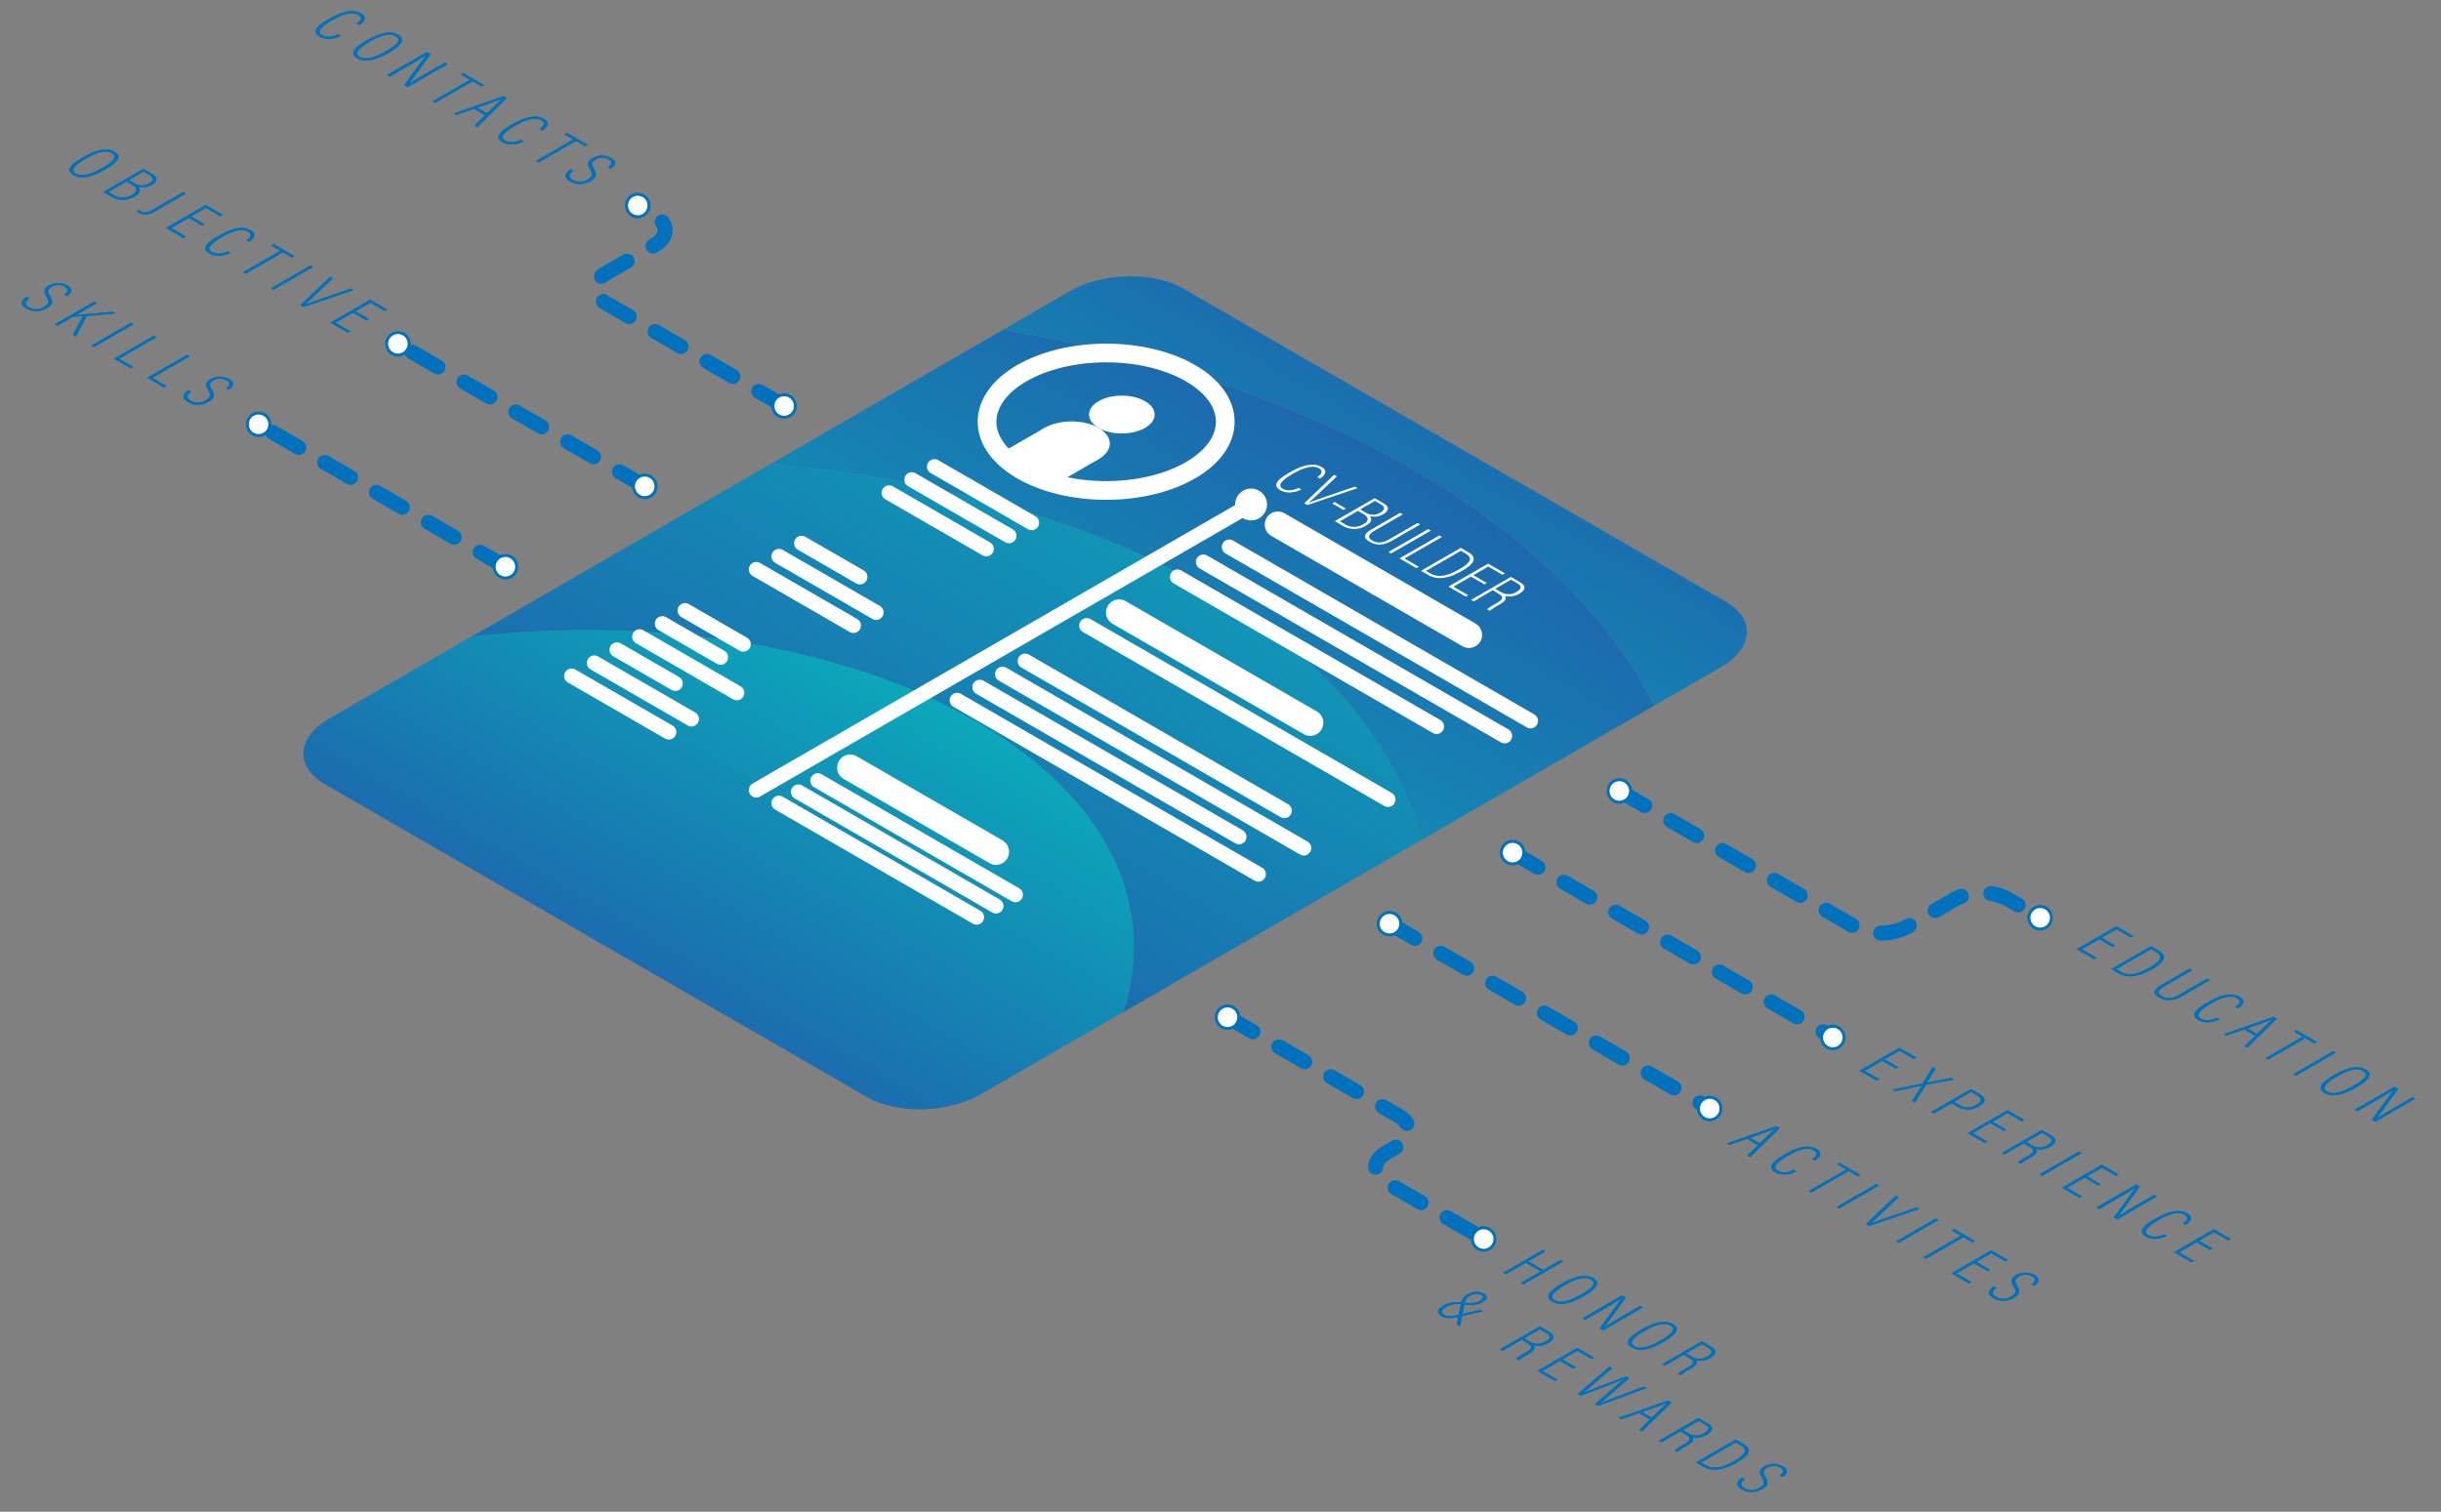 <svg xmlns="http://www.w3.org/2000/svg" xmlns:xlink="http://www.w3.org/1999/xlink" viewBox="0 0 652.53 404.24"><rect x="0" y="0" width="652.53" height="404.24" fill="#808080" stroke="none"/><defs><style>.cls-1{fill:url(#linear-gradient);}.cls-2{fill:url(#linear-gradient-2);}.cls-3{fill:url(#linear-gradient-3);}.cls-4{fill:url(#linear-gradient-4);}.cls-5,.cls-7,.cls-8,.cls-9{fill:none;stroke-miterlimit:10;}.cls-5,.cls-7,.cls-8{stroke:#fff;}.cls-5{stroke-width:5px;}.cls-6{fill:#fff;}.cls-7,.cls-8,.cls-9{stroke-linecap:round;}.cls-7,.cls-9{stroke-width:4px;}.cls-8{stroke-width:7px;}.cls-9{stroke:#0071bc;stroke-dasharray:8 8;}.cls-10{fill:#0071bc;}</style><linearGradient id="linear-gradient" x1="-1620.18" y1="-1533.02" x2="-1621.43" y2="-1184.98" gradientTransform="matrix(0.87, 0.5, -1, 0.58, 412.31, 1726.4)" gradientUnits="userSpaceOnUse"><stop offset="0" stop-color="#2e28a1"/><stop offset="1" stop-color="#0aadbb"/></linearGradient><linearGradient id="linear-gradient-2" x1="-1622.89" y1="-1548.28" x2="-1619.75" y2="-1234.94" xlink:href="#linear-gradient"/><linearGradient id="linear-gradient-3" x1="-1622.16" y1="-1005.43" x2="-1620.28" y2="-1379.77" xlink:href="#linear-gradient"/><linearGradient id="linear-gradient-4" x1="-1622.22" y1="-1032.63" x2="-1620.34" y2="-1261.15" xlink:href="#linear-gradient"/></defs><g id="Layer_2" data-name="Layer 2"><g id="Layer_1-2" data-name="Layer 1"><path class="cls-1" d="M442.29,188.63l-62.5,36.09c-5.93-25-25-48.68-57.36-67.39S249,127.64,205.72,124.22l62.49-36.09C308.66,95,346.28,107.4,377.6,125.48S430.44,165.28,442.29,188.63Z"/><path class="cls-2" d="M460.12,178.34l-17.83,10.29c-11.85-23.35-33.37-45.07-64.69-63.15S308.66,95,268.21,88.13l17.84-10.29c8.67-5,22.23-5.31,30.26-.67l145,83.69C469.31,165.5,468.79,173.33,460.12,178.34Z"/><path class="cls-3" d="M379.79,224.72l-79.62,46c9.33-28-3.57-57.16-39.32-77.8s-86.21-28.08-134.75-22.7l79.62-46C249,127.64,290,138.63,322.43,157.33S373.86,199.71,379.79,224.72Z"/><path class="cls-4" d="M300.17,270.68l-38.12,22c-8.68,5-22.23,5.31-30.27.67l-145-83.69c-8-4.64-7.52-12.47,1.16-17.48l38.12-22c48.54-5.38,99,2.06,134.75,22.7S309.5,242.66,300.17,270.68Z"/><ellipse class="cls-5" cx="295.7" cy="112.77" rx="31.84" ry="18.38"/><ellipse class="cls-6" cx="299.89" cy="110.85" rx="8.77" ry="5.06"/><ellipse class="cls-6" cx="286.45" cy="118.6" rx="10.23" ry="5.91"/><polygon class="cls-6" points="266.81 121.59 281.28 129.94 293.69 122.78 279.21 114.43 266.81 121.59"/><line class="cls-7" x1="249.8" y1="124.77" x2="275.78" y2="139.77"/><line class="cls-7" x1="243.74" y1="128.27" x2="269.72" y2="143.27"/><line class="cls-7" x1="237.67" y1="131.77" x2="263.66" y2="146.77"/><line class="cls-7" x1="214.29" y1="145.27" x2="229.88" y2="154.27"/><line class="cls-7" x1="208.23" y1="148.77" x2="234.21" y2="163.77"/><line class="cls-7" x1="202.17" y1="152.26" x2="228.15" y2="167.26"/><path class="cls-6" d="M347.9,130.89c-.72.36-3.34,1.52-5.68.17-2.71-1.56.36-3.48,2.73-4.85,2.86-1.65,6-2.68,8.31-1.36s.1,2.81-.4,3.12l-.73-.42c.34-.21,2.12-1.35.44-2.32-2-1.14-5,.34-6.86,1.4-2.39,1.38-4.63,3-2.79,4.06,1.6.92,3.58.11,4.25-.22Z"/><path class="cls-6" d="M348.63,134.6l8-7.64.74.43-4.07,3.85c-1.15,1.1-2.7,2.55-3.52,3.18l0,0c1-.39,3.7-1.3,5.66-2l6.74-2.3.71.41-13.4,4.52Z"/><path class="cls-6" d="M359.78,136l-.64.37-3-1.75.64-.37Z"/><path class="cls-6" d="M367.48,133.22l2.46,1.42c1.43.83,1.47,1.9-.13,2.83a4.68,4.68,0,0,1-3.65.54c.58.64.69,1.6-1,2.56a6,6,0,0,1-6,.14l-2.36-1.36Zm-9.3,6.17,1.61.93a4.57,4.57,0,0,0,4.65-.14c1.62-.94,1.48-1.89-.06-2.78l-1.38-.79Zm6.85-2.33a3.71,3.71,0,0,0,4,0c1.15-.67,1.35-1.48.12-2.19l-1.61-.93-3.91,2.27Z"/><path class="cls-6" d="M375,137.55l-7.55,4.36c-1.36.79-2.17,1.73-.62,2.63s3,.55,4.59-.36l7.53-4.34.69.4-7.54,4.35c-1.95,1.13-3.9,1.48-5.94.3s-1.44-2.22.47-3.33l7.65-4.42Z"/><path class="cls-6" d="M382.48,141.88,371.87,148l-.7-.4,10.62-6.13Z"/><path class="cls-6" d="M384.75,143.19l.7.4-10,5.76,3.9,2.25-.81.28-4.43-2.56Z"/><path class="cls-6" d="M390.48,146.5l2.11,1.22c2.27,1.31,1.71,2.93-1.6,4.84-3.62,2.09-6.61,2.68-9.2,1.18l-1.92-1.11Zm-9.27,6.16,1.16.67c2.23,1.29,4.72.64,7.83-1.16s3.51-3.06,1.51-4.21l-1.17-.68Z"/><path class="cls-6" d="M396.84,156.27l-3.63-2.09-4.69,2.7,4,2.32-.75.3-4.59-2.65,10.62-6.13,4.51,2.61-.65.37-3.81-2.2-4,2.3,3.62,2.1Z"/><path class="cls-6" d="M399.07,157.81l-5.11,3-.7-.41,10.62-6.13,2.46,1.43c1.69,1,1.51,2-.12,3a5,5,0,0,1-4,.62c.76.81,0,1.53-1.41,2.35l-.42.25a13.48,13.48,0,0,0-2.13,1.41l-.73-.42a13.75,13.75,0,0,1,2.18-1.42l.35-.2c1.57-.91,2.15-1.59.57-2.5Zm.64-.37,1.66.95a3.89,3.89,0,0,0,4.11-.18c1.16-.67,1.47-1.46.17-2.21l-1.72-1Z"/><line class="cls-7" x1="183.12" y1="163.26" x2="198.7" y2="172.26"/><line class="cls-7" x1="177.05" y1="166.76" x2="192.64" y2="175.76"/><line class="cls-7" x1="170.99" y1="170.26" x2="196.97" y2="185.26"/><line class="cls-7" x1="164.93" y1="173.76" x2="180.52" y2="182.76"/><line class="cls-7" x1="158.87" y1="177.26" x2="184.85" y2="192.26"/><line class="cls-7" x1="152.8" y1="180.76" x2="178.79" y2="195.76"/><line class="cls-8" x1="341.6" y1="140.27" x2="392.69" y2="169.77"/><line class="cls-7" x1="328.61" y1="146.27" x2="409.15" y2="192.77"/><line class="cls-7" x1="321.68" y1="150.27" x2="402.22" y2="196.77"/><line class="cls-7" x1="314.75" y1="154.27" x2="384.03" y2="194.27"/><line class="cls-8" x1="299.16" y1="163.77" x2="350.26" y2="193.27"/><line class="cls-7" x1="290.5" y1="167.27" x2="371.04" y2="213.77"/><line class="cls-7" x1="267.99" y1="180.27" x2="348.53" y2="226.77"/><line class="cls-7" x1="274.05" y1="176.77" x2="343.33" y2="216.77"/><line class="cls-7" x1="255.86" y1="187.26" x2="336.4" y2="233.76"/><line class="cls-7" x1="261.92" y1="183.76" x2="331.21" y2="223.76"/><line class="cls-8" x1="227.28" y1="205.26" x2="266.25" y2="227.76"/><line class="cls-7" x1="218.62" y1="208.76" x2="271.45" y2="239.26"/><line class="cls-7" x1="213.43" y1="211.76" x2="266.25" y2="242.26"/><line class="cls-7" x1="208.23" y1="214.76" x2="261.06" y2="245.26"/><line class="cls-7" x1="334.63" y1="134.79" x2="202.17" y2="211.26"/><path class="cls-6" d="M332.56,131.64a3.76,3.76,0,1,1-1.37,5.14A3.76,3.76,0,0,1,332.56,131.64Z"/><path class="cls-6" d="M332.31,131.21a4.26,4.26,0,1,0,5.82,1.56,4.27,4.27,0,0,0-5.82-1.56Zm3.76,6.51a3.26,3.26,0,1,1,1.2-4.45,3.27,3.27,0,0,1-1.2,4.45Z"/><line class="cls-9" x1="135.28" y1="151.65" x2="69.01" y2="113.38"/><path class="cls-6" d="M136.63,149a3,3,0,1,1-4.1,1.1A3,3,0,0,1,136.63,149Z"/><path class="cls-10" d="M136.83,148.61a3.4,3.4,0,1,0,1.25,4.65,3.41,3.41,0,0,0-1.25-4.65Zm-3,5.21a2.61,2.61,0,1,1,3.56-1,2.61,2.61,0,0,1-3.56,1Z"/><path class="cls-6" d="M70.66,110.86a3,3,0,1,0,1.1,4.11A3,3,0,0,0,70.66,110.86Z"/><path class="cls-10" d="M70.86,110.52a3.41,3.41,0,1,1-4.66,1.24,3.41,3.41,0,0,1,4.66-1.24Zm-3,5.21a2.61,2.61,0,1,0-1-3.57,2.61,2.61,0,0,0,1,3.57Z"/><line class="cls-9" x1="172.52" y1="130.15" x2="106.24" y2="91.88"/><path class="cls-6" d="M173.87,127.46a3,3,0,1,1-4.11,1.1A3,3,0,0,1,173.87,127.46Z"/><path class="cls-10" d="M174.07,127.11a3.4,3.4,0,1,0,1.25,4.65,3.41,3.41,0,0,0-1.25-4.65Zm-3,5.21a2.61,2.61,0,1,1,3.56-1,2.61,2.61,0,0,1-3.56,1Z"/><path class="cls-6" d="M107.9,89.36a3,3,0,1,0,1.1,4.11A3,3,0,0,0,107.9,89.36Z"/><path class="cls-10" d="M108.1,89a3.41,3.41,0,1,1-4.66,1.24A3.41,3.41,0,0,1,108.1,89Zm-3,5.21a2.61,2.61,0,1,0-1-3.57,2.61,2.61,0,0,0,1,3.57Z"/><path class="cls-9" d="M209.76,108.65,162,81.07c-3.84-2.22-3.84-5.81,0-8l12.94-7.47c3.84-2.22,3.84-5.81,0-8l-4.6-2.66"/><path class="cls-6" d="M211.11,106a3,3,0,1,1-4.11,1.1A3,3,0,0,1,211.11,106Z"/><path class="cls-10" d="M211.31,105.61a3.41,3.41,0,1,0,1.25,4.66,3.41,3.41,0,0,0-1.25-4.66Zm-3,5.21a2.61,2.61,0,1,1,3.57-.95,2.61,2.61,0,0,1-3.57.95Z"/><path class="cls-6" d="M172,52.36a3,3,0,1,0,1.1,4.11A3,3,0,0,0,172,52.36Z"/><path class="cls-10" d="M172.18,52a3.41,3.41,0,1,1-4.65,1.25A3.41,3.41,0,0,1,172.18,52Zm-3,5.21a2.61,2.61,0,1,0-.95-3.56,2.62,2.62,0,0,0,.95,3.56Z"/><path class="cls-9" d="M328,271.91l45.83,26.45c3.83,2.22,3.83,5.81,0,8l-3.23,1.86c-3.84,2.22-3.84,5.81,0,8l26.16,15.11"/><path class="cls-6" d="M326.63,274.6a3,3,0,1,1,4.11-1.11A3,3,0,0,1,326.63,274.6Z"/><path class="cls-10" d="M326.43,274.94a3.41,3.41,0,1,0-1.25-4.65,3.4,3.4,0,0,0,1.25,4.65Zm3-5.21a2.61,2.61,0,1,1-3.57,1,2.61,2.61,0,0,1,3.57-1Z"/><path class="cls-6" d="M395.09,333.9a3,3,0,1,0-1.1-4.1A3,3,0,0,0,395.09,333.9Z"/><path class="cls-10" d="M394.89,334.25a3.41,3.41,0,1,1,4.66-1.25,3.41,3.41,0,0,1-4.66,1.25Zm3-5.21a2.61,2.61,0,1,0,1,3.56,2.6,2.6,0,0,0-1-3.56Z"/><line class="cls-9" x1="371.29" y1="246.91" x2="457.18" y2="296.49"/><path class="cls-6" d="M369.93,249.6a3,3,0,1,1,4.11-1.11A3,3,0,0,1,369.93,249.6Z"/><path class="cls-10" d="M369.73,249.94a3.41,3.41,0,1,0-1.25-4.65,3.4,3.4,0,0,0,1.25,4.65Zm3-5.21a2.61,2.61,0,1,1-3.57,1,2.61,2.61,0,0,1,3.57-1Z"/><path class="cls-6" d="M455.52,299a3,3,0,1,0-1.1-4.1A3,3,0,0,0,455.52,299Z"/><path class="cls-10" d="M455.32,299.36a3.41,3.41,0,1,1,4.66-1.25,3.41,3.41,0,0,1-4.66,1.25Zm3-5.21a2.61,2.61,0,1,0,1,3.56,2.61,2.61,0,0,0-1-3.56Z"/><line class="cls-9" x1="404.19" y1="227.91" x2="490.08" y2="277.49"/><path class="cls-6" d="M402.84,230.6a3,3,0,1,1,4.11-1.11A3,3,0,0,1,402.84,230.6Z"/><path class="cls-10" d="M402.64,230.94a3.41,3.41,0,1,0-1.25-4.65,3.4,3.4,0,0,0,1.25,4.65Zm3-5.21a2.61,2.61,0,1,1-3.57,1,2.61,2.61,0,0,1,3.57-1Z"/><path class="cls-6" d="M488.43,280a3,3,0,1,0-1.1-4.1A3,3,0,0,0,488.43,280Z"/><path class="cls-10" d="M488.23,280.36a3.41,3.41,0,1,1,4.66-1.25,3.41,3.41,0,0,1-4.66,1.25Zm3-5.21a2.61,2.61,0,1,0,1,3.56,2.61,2.61,0,0,0-1-3.56Z"/><path class="cls-9" d="M432.75,211.42l63.1,36.43a15.34,15.34,0,0,0,13.9,0l13-7.48a15.36,15.36,0,0,1,13.91,0l8.88,5.12"/><path class="cls-6" d="M431.39,214.11a3,3,0,1,1,4.11-1.1A3,3,0,0,1,431.39,214.11Z"/><path class="cls-10" d="M431.19,214.46a3.41,3.41,0,1,0-1.25-4.66,3.4,3.4,0,0,0,1.25,4.66Zm3-5.21a2.61,2.61,0,1,1-3.57.95,2.61,2.61,0,0,1,3.57-.95Z"/><path class="cls-6" d="M543.86,248a3,3,0,1,0-1.1-4.1A3,3,0,0,0,543.86,248Z"/><path class="cls-10" d="M543.66,248.36a3.41,3.41,0,1,1,4.65-1.25,3.41,3.41,0,0,1-4.65,1.25Zm3-5.21a2.61,2.61,0,1,0,1,3.56,2.62,2.62,0,0,0-1-3.56Z"/><path class="cls-10" d="M91.09,9.61c-.71.36-3.34,1.52-5.67.17-2.71-1.56.36-3.48,2.73-4.85,2.86-1.65,6-2.68,8.31-1.36s.1,2.81-.4,3.12l-.73-.42c.34-.21,2.12-1.35.43-2.32-2-1.14-5,.34-6.85,1.4-2.4,1.38-4.63,3-2.79,4.06,1.6.92,3.58.11,4.25-.22Z"/><path class="cls-10" d="M104,14.07c-3.45,2-6.29,2.78-8.49,1.51s-.9-2.83,2.61-4.86,6.3-2.58,8.32-1.42S107.49,12,104,14.07Zm-5.12-2.94c-3.35,1.93-4.14,3.26-2.7,4.09s3.73.37,7.05-1.54c3.48-2,4-3.19,2.55-4S102.05,9.27,98.83,11.13Z"/><path class="cls-10" d="M103.49,20.05l10.61-6.13,1,.56c-4.88,6.75-5.4,7.52-5.68,7.85h0q2.19-1.38,4.77-2.86L119,16.72l.71.41L109,23.26l-.93-.54c5.11-7,5.63-7.75,5.89-8h0c-1.26.82-3.1,1.89-5,3l-4.8,2.77Z"/><path class="cls-10" d="M125.64,21.32l-2.43-1.4.64-.37,5.56,3.21-.65.37-2.43-1.4-10,5.75-.69-.4Z"/><path class="cls-10" d="M126.74,29.07,122,30.74l-.69-.4,13.24-4.61.91.52L127.58,34l-.76-.44,2.87-2.74Zm3.42,1.23c2.22-2.15,3.54-3.43,4.15-3.93l0,0c-1,.43-3.65,1.36-6.74,2.44Z"/><path class="cls-10" d="M140,37.83c-.71.36-3.34,1.51-5.67.17-2.71-1.57.36-3.49,2.73-4.85,2.86-1.66,6-2.68,8.31-1.37s.1,2.82-.4,3.13l-.73-.42c.34-.22,2.12-1.35.43-2.33-2-1.14-5,.35-6.85,1.41-2.4,1.38-4.63,3-2.79,4,1.6.92,3.58.12,4.25-.21Z"/><path class="cls-10" d="M153.28,37.28l-2.43-1.4.64-.37,5.56,3.2-.65.38L154,37.68l-10,5.76-.7-.4Z"/><path class="cls-10" d="M153.26,45.7c-1.14.75-1.44,1.66-.15,2.4a3.77,3.77,0,0,0,4-.11c1.27-.74,1.45-1.38.67-2.68s-.84-2.18.67-3.05a5.08,5.08,0,0,1,4.92,0c1.84,1.06,1,2.16-.14,2.85l-.69-.4c.4-.29,1.69-1.21.14-2.11a3.46,3.46,0,0,0-3.45.05c-1.18.68-1.21,1.3-.49,2.49.94,1.57.6,2.42-.86,3.26a5.36,5.36,0,0,1-5.47.08c-1.93-1.11-1.32-2.24.1-3.17Z"/><path class="cls-10" d="M28.16,45.31c-3.46,2-6.29,2.78-8.5,1.51S18.77,44,22.27,42s6.31-2.58,8.32-1.42S31.7,43.26,28.16,45.31ZM23,42.37c-3.35,1.93-4.14,3.26-2.69,4.09s3.72.37,7-1.54c3.49-2,4-3.19,2.55-4S26.26,40.51,23,42.37Z"/><path class="cls-10" d="M38.31,45.16l2.46,1.42c1.43.83,1.48,1.9-.13,2.83A4.66,4.66,0,0,1,37,50c.57.64.68,1.6-1,2.56a6,6,0,0,1-6,.14l-2.36-1.36ZM29,51.33l1.61.93a4.55,4.55,0,0,0,4.64-.14c1.63-.94,1.48-1.89-.06-2.78l-1.38-.79ZM35.87,49a3.71,3.71,0,0,0,4,0c1.15-.67,1.34-1.48.12-2.19l-1.61-.93-3.92,2.27Z"/><path class="cls-10" d="M41.48,56.49c-1.26.72-2.63,1.4-4.3.44a4.92,4.92,0,0,1-.66-.45l.63-.37a6.37,6.37,0,0,0,.64.43c1,.54,1.74.27,2.89-.39L49,51.34l.7.4Z"/><path class="cls-10" d="M54.06,60.35l-3.63-2.09L45.75,61l4,2.31-.76.31L44.4,60.94,55,54.81l4.51,2.6-.64.38-3.82-2.21-4,2.31L54.71,60Z"/><path class="cls-10" d="M61.63,67.6c-.72.36-3.34,1.52-5.68.17-2.7-1.56.37-3.49,2.73-4.85,2.87-1.66,6-2.68,8.31-1.37s.11,2.82-.4,3.13l-.73-.42c.35-.22,2.13-1.35.44-2.32-2-1.15-5,.34-6.86,1.4-2.39,1.38-4.62,3-2.78,4.06,1.59.92,3.58.11,4.24-.22Z"/><path class="cls-10" d="M74.94,67.05l-2.43-1.4.65-.37,5.55,3.21-.64.37-2.43-1.4-10,5.75-.7-.4Z"/><path class="cls-10" d="M83.71,71.37,73.1,77.5l-.7-.4L83,71Z"/><path class="cls-10" d="M80.26,81.64l8-7.64.74.43-4.07,3.85c-1.15,1.1-2.71,2.55-3.52,3.18l0,0c1-.39,3.7-1.3,5.66-2l6.74-2.3.71.41-13.4,4.52Z"/><path class="cls-10" d="M98,85.7l-3.63-2.1-4.69,2.71,4,2.31-.75.31L88.3,86.28l10.62-6.13,4.51,2.6-.65.38L99,80.93l-4,2.3,3.62,2.09Z"/><path class="cls-10" d="M7.9,79.78c-1.14.75-1.44,1.65-.15,2.4a3.77,3.77,0,0,0,4-.12c1.27-.73,1.46-1.38.68-2.67s-.84-2.18.67-3.06a5.08,5.08,0,0,1,4.92,0c1.83,1.06,1,2.16-.14,2.85l-.7-.41c.41-.29,1.7-1.21.15-2.1a3.44,3.44,0,0,0-3.45,0c-1.18.67-1.21,1.3-.49,2.49.94,1.56.6,2.41-.86,3.25a5.38,5.38,0,0,1-5.47.09c-1.93-1.12-1.32-2.25.1-3.17Z"/><path class="cls-10" d="M25.25,80.62l.7.4-5.55,3.2c2-.16,6.7-.6,9.62-.85l.79.46-7.62.67L20.31,90l-.83-.47,2.66-5-2.69.2-4.12,2.38-.7-.4Z"/><path class="cls-10" d="M35.74,86.67,25.12,92.8l-.7-.4L35,86.27Z"/><path class="cls-10" d="M41.12,89.78l.7.4-10,5.76,3.9,2.25-.8.28L30.5,95.91Z"/><path class="cls-10" d="M50,94.89l.7.4-10,5.76,3.89,2.25-.8.28L39.36,101Z"/><path class="cls-10" d="M51.15,104.74c-1.15.76-1.45,1.66-.16,2.4a3.77,3.77,0,0,0,4-.11c1.27-.74,1.45-1.38.67-2.68s-.84-2.18.67-3a5.08,5.08,0,0,1,4.92,0c1.84,1.06,1,2.16-.14,2.85l-.69-.4c.41-.29,1.69-1.21.14-2.1a3.44,3.44,0,0,0-3.45,0c-1.17.68-1.21,1.31-.49,2.49.94,1.57.6,2.42-.86,3.26a5.36,5.36,0,0,1-5.47.08c-1.93-1.11-1.32-2.24.1-3.17Z"/><path class="cls-10" d="M412.48,334.18l.69.41-4.66,2.69,4,2.31,4.67-2.69.7.4-10.62,6.13-.7-.4,5.31-3.06-4-2.32-5.3,3.06-.7-.4Z"/><path class="cls-10" d="M423.46,346.54c-3.46,2-6.29,2.78-8.49,1.5s-.9-2.83,2.61-4.85,6.3-2.58,8.32-1.42S427,344.49,423.46,346.54Zm-5.12-2.94c-3.35,1.93-4.14,3.26-2.7,4.09s3.73.37,7.05-1.55c3.48-2,4-3.18,2.55-4S421.56,341.73,418.34,343.6Z"/><path class="cls-10" d="M423,352.52l10.61-6.13,1,.56c-4.88,6.75-5.4,7.52-5.68,7.84h0c1.46-.91,3.05-1.87,4.77-2.86l4.77-2.75.71.4-10.62,6.13-.93-.53c5.11-7,5.63-7.75,5.9-8h0c-1.26.81-3.1,1.89-5,3l-4.8,2.77Z"/><path class="cls-10" d="M444.74,358.82c-3.46,2-6.29,2.78-8.5,1.51s-.89-2.83,2.61-4.85,6.31-2.59,8.33-1.43S448.28,356.78,444.74,358.82Zm-5.13-2.94c-3.35,1.93-4.13,3.26-2.69,4.09s3.72.38,7-1.54c3.49-2,4-3.19,2.56-4S442.84,354,439.61,355.88Z"/><path class="cls-10" d="M450.09,362.25,445,365.2l-.69-.4,10.61-6.13,2.47,1.43c1.69,1,1.51,2-.12,3a5.08,5.08,0,0,1-4,.62c.75.81,0,1.52-1.41,2.35l-.42.24a13,13,0,0,0-2.13,1.42l-.73-.42a12.67,12.67,0,0,1,2.18-1.42l.34-.2c1.58-.91,2.16-1.59.58-2.5Zm.64-.37,1.65.95a3.89,3.89,0,0,0,4.11-.18c1.17-.67,1.48-1.46.17-2.21l-1.71-1Z"/><path class="cls-10" d="M396.4,350.64l-6.14,1.41c-2.15.49-3.69.58-4.94-.14-1.52-.88-1-1.94.57-2.85,1.37-.79,2.82-1,5.19-.75s3.39.16,4.55-.51c.85-.49,1.24-1.05.33-1.58a3,3,0,0,0-2.93.28,2.6,2.6,0,0,0-1.48,1.92l-1.23,6.23-.89-.51,1.16-5.79a3.1,3.1,0,0,1,1.76-2.24,4.42,4.42,0,0,1,4.26-.23c1.29.74.92,1.61-.24,2.28-1.5.87-2.84.88-5.41.62a6.46,6.46,0,0,0-4.32.69c-1.28.74-1.57,1.55-.65,2.08s2.2.45,4.42-.07l5.28-1.25Z"/><path class="cls-10" d="M406.81,358.26l-5.12,2.95-.7-.4,10.62-6.13,2.46,1.43c1.69,1,1.51,2-.11,3a5.1,5.1,0,0,1-4,.62c.76.81,0,1.52-1.4,2.35l-.42.24a13.6,13.6,0,0,0-2.14,1.42l-.72-.42a12.67,12.67,0,0,1,2.18-1.42l.34-.2c1.57-.91,2.16-1.59.57-2.5Zm.64-.37,1.65.95a3.89,3.89,0,0,0,4.11-.18c1.17-.67,1.47-1.46.17-2.21l-1.72-1Z"/><path class="cls-10" d="M420.61,366,417,363.89l-4.69,2.7,4,2.31-.76.31L411,366.56l10.62-6.13,4.51,2.61-.65.37-3.81-2.2-4,2.3,3.63,2.1Z"/><path class="cls-10" d="M421.74,372.79l8.48-7.36.73.42c-3.67,3.17-6.83,5.91-7.83,6.63h0c1.23-.58,8.45-3.21,11.65-4.43l.75.43c-2.1,1.84-6.8,6.07-7.69,6.7l0,0c1.85-.82,8.43-3.19,11.64-4.42l.71.41-13,4.78-.84-.48c2-1.77,6.6-5.81,7.72-6.65h0c-1.68.73-8.42,3.23-11.59,4.41Z"/><path class="cls-10" d="M438.12,377.85l-4.74,1.66-.7-.4,13.25-4.61.91.52L439,382.73l-.76-.44,2.87-2.74Zm3.42,1.23c2.22-2.16,3.54-3.44,4.15-3.94l0,0c-1,.43-3.65,1.36-6.74,2.45Z"/><path class="cls-10" d="M449.22,382.75l-5.12,2.95-.69-.4L454,379.17l2.46,1.42c1.69,1,1.51,2-.12,3a5,5,0,0,1-4,.63c.76.81,0,1.52-1.4,2.35l-.43.24a13.44,13.44,0,0,0-2.13,1.42l-.73-.42a13.08,13.08,0,0,1,2.18-1.42l.35-.2c1.57-.91,2.15-1.59.57-2.5Zm.64-.37,1.66.95a3.89,3.89,0,0,0,4.11-.18c1.16-.68,1.47-1.46.17-2.21l-1.72-1Z"/><path class="cls-10" d="M464,384.92l2.1,1.22c2.27,1.31,1.71,2.93-1.6,4.84-3.62,2.08-6.61,2.68-9.2,1.18l-1.92-1.11Zm-9.28,6.16,1.16.67c2.23,1.29,4.72.64,7.83-1.16s3.51-3.06,1.51-4.21L464,385.7Z"/><path class="cls-10" d="M466.48,395.54c-1.14.75-1.44,1.65-.15,2.4a3.77,3.77,0,0,0,4-.12c1.27-.73,1.46-1.38.68-2.67s-.84-2.19.67-3.06a5.08,5.08,0,0,1,4.92,0c1.83,1.06,1,2.16-.14,2.84l-.7-.4c.41-.29,1.7-1.21.15-2.1a3.47,3.47,0,0,0-3.45,0c-1.18.68-1.21,1.31-.49,2.5.93,1.56.6,2.41-.86,3.25a5.38,5.38,0,0,1-5.47.09c-1.93-1.12-1.32-2.25.1-3.17Z"/><path class="cls-10" d="M467,304.51l-4.73,1.67-.7-.4,13.25-4.62.9.53-7.87,7.71-.77-.44,2.87-2.74Zm3.42,1.23c2.22-2.15,3.54-3.43,4.16-3.93l0,0c-1,.42-3.65,1.36-6.73,2.44Z"/><path class="cls-10" d="M480.21,313.26c-.72.36-3.35,1.52-5.68.17-2.71-1.56.36-3.48,2.73-4.85,2.86-1.65,6-2.68,8.31-1.36s.1,2.82-.4,3.13l-.73-.42c.34-.22,2.12-1.35.44-2.33-2-1.14-5,.34-6.86,1.4-2.4,1.39-4.63,3-2.79,4.06,1.6.92,3.58.11,4.25-.22Z"/><path class="cls-10" d="M493.52,312.72l-2.43-1.4.64-.38,5.56,3.21-.65.37-2.43-1.4-10,5.76-.69-.4Z"/><path class="cls-10" d="M502.29,317l-10.62,6.13-.69-.4,10.61-6.14Z"/><path class="cls-10" d="M498.83,327.3l8-7.64.75.43L503.51,324c-1.16,1.09-2.71,2.54-3.52,3.17l0,0c1-.39,3.7-1.29,5.65-2l6.74-2.3.72.41-13.41,4.52Z"/><path class="cls-10" d="M518.19,326.22l-10.62,6.13-.69-.4,10.61-6.13Z"/><path class="cls-10" d="M524.18,330.42l-2.43-1.4.65-.37,5.55,3.2-.65.38-2.42-1.41-10,5.76-.7-.4Z"/><path class="cls-10" d="M531.3,339.88l-3.63-2.09L523,340.5l4,2.31-.75.31-4.59-2.65,10.61-6.13,4.52,2.6-.65.38-3.81-2.21-4,2.31,3.62,2.09Z"/><path class="cls-10" d="M533.77,344.39c-1.15.75-1.44,1.65-.16,2.4a3.79,3.79,0,0,0,4-.12c1.27-.73,1.46-1.38.68-2.67s-.85-2.19.67-3.06a5.1,5.1,0,0,1,4.92,0c1.83,1.06,1,2.17-.14,2.85l-.7-.4c.41-.29,1.69-1.21.15-2.1a3.49,3.49,0,0,0-3.46,0c-1.17.68-1.2,1.31-.49,2.49.94,1.57.61,2.42-.85,3.26a5.4,5.4,0,0,1-5.48.09c-1.93-1.12-1.31-2.25.11-3.18Z"/><path class="cls-10" d="M506.78,285.73l-3.63-2.09-4.69,2.7,4,2.31-.76.31-4.59-2.65,10.62-6.13,4.51,2.61-.64.37-3.82-2.2-4,2.3,3.63,2.1Z"/><path class="cls-10" d="M511.12,294.39l2.64-4.11h0l-7.14,1.52-.74-.43,8.13-1.69,2.62-4.36.8.46-2.32,3.74h0l6.53-1.31.76.44-7.53,1.43-3,4.77Z"/><path class="cls-10" d="M526.85,291.22l2.45,1.41c1.61.93,1.62,2.14-.17,3.17a5.79,5.79,0,0,1-5.87.1l-1.57-.9-4.76,2.75-.7-.4Zm-4.52,3.41,1.5.87a4.34,4.34,0,0,0,4.57-.12c1.25-.72,1.53-1.64.16-2.43l-1.66-1Z"/><path class="cls-10" d="M535.65,302.4,532,300.3,527.33,303l4,2.31-.76.31L526,303l10.62-6.13,4.51,2.61-.65.37-3.81-2.2-4,2.3,3.63,2.1Z"/><path class="cls-10" d="M541,305.74l-5.11,2.95-.7-.4,10.62-6.13,2.46,1.42c1.69,1,1.51,2-.12,3a5,5,0,0,1-4,.63c.76.81,0,1.52-1.4,2.35l-.42.24a12.93,12.93,0,0,0-2.14,1.42l-.73-.42a14.17,14.17,0,0,1,2.18-1.43l.35-.19c1.57-.91,2.15-1.59.57-2.5Zm.65-.37,1.65.95a3.89,3.89,0,0,0,4.11-.18c1.16-.68,1.47-1.46.17-2.21l-1.72-1Z"/><path class="cls-10" d="M556.46,308.31l-10.61,6.13-.7-.4,10.62-6.13Z"/><path class="cls-10" d="M560.89,317l-3.63-2.09-4.69,2.7,4,2.31-.76.31-4.59-2.65,10.62-6.13,4.51,2.61-.65.37-3.81-2.2-4,2.3,3.62,2.1Z"/><path class="cls-10" d="M560.43,322.86,571,316.73l1,.57c-4.88,6.75-5.4,7.51-5.68,7.84h0q2.19-1.38,4.77-2.86l4.77-2.76.71.41L566,326.07l-.93-.54c5.11-7,5.63-7.75,5.9-8h0c-1.26.82-3.1,1.9-5,3l-4.8,2.77Z"/><path class="cls-10" d="M579.29,330.47c-.71.36-3.34,1.52-5.68.17-2.7-1.56.37-3.49,2.73-4.85,2.87-1.66,6-2.68,8.31-1.37s.11,2.82-.4,3.13l-.73-.42c.35-.21,2.13-1.35.44-2.32-2-1.15-5,.34-6.86,1.4-2.39,1.38-4.62,3-2.78,4.06,1.59.92,3.58.11,4.24-.22Z"/><path class="cls-10" d="M590.83,334.26l-3.62-2.1-4.69,2.71,4,2.31-.76.31-4.59-2.65,10.62-6.13,4.51,2.6-.64.38-3.82-2.2-4,2.3,3.63,2.09Z"/><path class="cls-10" d="M564.8,253.23l-3.62-2.09-4.69,2.7,4,2.31-.76.31-4.58-2.65,10.61-6.13,4.51,2.61-.64.37-3.82-2.2-4,2.3,3.63,2.1Z"/><path class="cls-10" d="M575,253l2.1,1.22c2.27,1.31,1.71,2.93-1.6,4.84-3.61,2.09-6.6,2.68-9.2,1.18l-1.92-1.11Zm-9.28,6.16,1.16.67c2.23,1.29,4.72.64,7.84-1.16s3.51-3.06,1.51-4.21l-1.18-.68Z"/><path class="cls-10" d="M586.07,259.41l-7.54,4.35c-1.36.79-2.17,1.74-.62,2.63s3,.55,4.58-.36l7.53-4.34.7.4-7.54,4.36c-1.95,1.12-3.91,1.47-5.95.3s-1.44-2.23.48-3.34l7.65-4.41Z"/><path class="cls-10" d="M593.32,272.57c-.71.36-3.34,1.52-5.67.17-2.71-1.56.36-3.48,2.73-4.85,2.86-1.65,6-2.68,8.3-1.36s.11,2.81-.39,3.12l-.73-.42c.34-.21,2.12-1.35.43-2.32-2-1.14-5,.34-6.86,1.4-2.39,1.38-4.62,3-2.78,4.06,1.6.92,3.58.11,4.25-.22Z"/><path class="cls-10" d="M599.91,275.26l-4.74,1.66-.69-.4,13.25-4.61.9.52-7.88,7.72-.76-.44,2.87-2.75Zm3.42,1.23c2.22-2.15,3.54-3.44,4.16-3.94h0c-1,.42-3.65,1.35-6.73,2.44Z"/><path class="cls-10" d="M615.58,277.19l-2.43-1.4.65-.37,5.55,3.2-.64.38-2.43-1.4-10,5.75-.7-.4Z"/><path class="cls-10" d="M624.36,281.51l-10.62,6.13-.7-.4,10.62-6.13Z"/><path class="cls-10" d="M629.93,290.75c-3.45,2-6.29,2.77-8.49,1.5s-.89-2.83,2.61-4.85,6.31-2.59,8.32-1.42S633.48,288.7,629.93,290.75Zm-5.12-2.95c-3.35,1.94-4.14,3.26-2.69,4.1s3.72.37,7-1.55c3.49-2,4-3.18,2.55-4S628,285.94,624.81,287.8Z"/><path class="cls-10" d="M629.47,296.72l10.62-6.12,1,.56c-4.89,6.75-5.41,7.52-5.69,7.84h0c1.45-.91,3-1.87,4.76-2.86l4.78-2.76.7.41L635,299.93l-.93-.53c5.1-7,5.62-7.76,5.89-8h0c-1.26.82-3.09,1.9-5,3l-4.8,2.76Z"/><path class="cls-10" d="M91.09,9.61c-.71.36-3.34,1.52-5.67.17-2.71-1.56.36-3.48,2.73-4.85,2.86-1.65,6-2.68,8.31-1.36s.1,2.81-.4,3.12l-.73-.42c.34-.21,2.12-1.35.43-2.32-2-1.14-5,.34-6.85,1.4-2.4,1.38-4.63,3-2.79,4.06,1.6.92,3.58.11,4.25-.22Z"/><path class="cls-10" d="M104,14.07c-3.45,2-6.29,2.78-8.49,1.51s-.9-2.83,2.61-4.86,6.3-2.58,8.32-1.42S107.49,12,104,14.07Zm-5.12-2.94c-3.35,1.93-4.14,3.26-2.7,4.09s3.73.37,7.05-1.54c3.48-2,4-3.19,2.55-4S102.05,9.27,98.83,11.13Z"/><path class="cls-10" d="M103.49,20.05l10.61-6.13,1,.56c-4.88,6.75-5.4,7.52-5.68,7.85h0q2.19-1.38,4.77-2.86L119,16.72l.71.41L109,23.26l-.93-.54c5.11-7,5.63-7.75,5.89-8h0c-1.26.82-3.1,1.89-5,3l-4.8,2.77Z"/><path class="cls-10" d="M125.64,21.32l-2.43-1.4.64-.37,5.56,3.21-.65.37-2.43-1.4-10,5.75-.69-.4Z"/><path class="cls-10" d="M126.74,29.07,122,30.74l-.69-.4,13.24-4.61.91.52L127.58,34l-.76-.44,2.87-2.74Zm3.42,1.23c2.22-2.15,3.54-3.43,4.15-3.93l0,0c-1,.43-3.65,1.36-6.74,2.44Z"/><path class="cls-10" d="M140,37.83c-.71.36-3.34,1.51-5.67.17-2.71-1.57.36-3.49,2.73-4.85,2.86-1.66,6-2.68,8.31-1.37s.1,2.82-.4,3.13l-.73-.42c.34-.22,2.12-1.35.43-2.33-2-1.14-5,.35-6.85,1.41-2.4,1.38-4.63,3-2.79,4,1.6.92,3.58.12,4.25-.21Z"/><path class="cls-10" d="M153.28,37.28l-2.43-1.4.64-.37,5.56,3.2-.65.38L154,37.68l-10,5.76-.7-.4Z"/><path class="cls-10" d="M153.26,45.7c-1.14.75-1.44,1.66-.15,2.4a3.77,3.77,0,0,0,4-.11c1.27-.74,1.45-1.38.67-2.68s-.84-2.18.67-3.05a5.08,5.08,0,0,1,4.92,0c1.84,1.06,1,2.16-.14,2.85l-.69-.4c.4-.29,1.69-1.21.14-2.11a3.46,3.46,0,0,0-3.45.05c-1.18.68-1.21,1.3-.49,2.49.94,1.57.6,2.42-.86,3.26a5.36,5.36,0,0,1-5.47.08c-1.93-1.11-1.32-2.24.1-3.17Z"/><path class="cls-10" d="M28.16,45.31c-3.46,2-6.29,2.78-8.5,1.51S18.77,44,22.27,42s6.31-2.58,8.32-1.42S31.7,43.26,28.16,45.31ZM23,42.37c-3.35,1.93-4.14,3.26-2.69,4.09s3.72.37,7-1.54c3.49-2,4-3.19,2.55-4S26.26,40.51,23,42.37Z"/><path class="cls-10" d="M38.31,45.16l2.46,1.42c1.43.83,1.48,1.9-.13,2.83A4.66,4.66,0,0,1,37,50c.57.64.68,1.6-1,2.56a6,6,0,0,1-6,.14l-2.36-1.36ZM29,51.33l1.61.93a4.55,4.55,0,0,0,4.64-.14c1.63-.94,1.48-1.89-.06-2.78l-1.38-.79ZM35.87,49a3.71,3.71,0,0,0,4,0c1.15-.67,1.34-1.48.12-2.19l-1.61-.93-3.92,2.27Z"/><path class="cls-10" d="M41.48,56.49c-1.26.72-2.63,1.4-4.3.44a4.92,4.92,0,0,1-.66-.45l.63-.37a6.37,6.37,0,0,0,.64.43c1,.54,1.74.27,2.89-.39L49,51.34l.7.4Z"/><path class="cls-10" d="M54.06,60.35l-3.63-2.09L45.75,61l4,2.31-.76.31L44.4,60.94,55,54.81l4.51,2.6-.64.38-3.82-2.21-4,2.31L54.71,60Z"/><path class="cls-10" d="M61.63,67.6c-.72.36-3.34,1.52-5.68.17-2.7-1.56.37-3.49,2.73-4.85,2.87-1.66,6-2.68,8.31-1.37s.11,2.82-.4,3.13l-.73-.42c.35-.22,2.13-1.35.44-2.32-2-1.15-5,.34-6.86,1.4-2.39,1.38-4.62,3-2.78,4.06,1.59.92,3.58.11,4.24-.22Z"/><path class="cls-10" d="M74.94,67.05l-2.43-1.4.65-.37,5.55,3.21-.64.37-2.43-1.4-10,5.75-.7-.4Z"/><path class="cls-10" d="M83.71,71.37,73.1,77.5l-.7-.4L83,71Z"/><path class="cls-10" d="M80.26,81.64l8-7.64.74.43-4.07,3.85c-1.15,1.1-2.71,2.55-3.52,3.18l0,0c1-.39,3.7-1.3,5.66-2l6.74-2.3.71.41-13.4,4.52Z"/><path class="cls-10" d="M98,85.7l-3.63-2.1-4.69,2.71,4,2.31-.75.31L88.3,86.28l10.62-6.13,4.51,2.6-.65.38L99,80.93l-4,2.3,3.62,2.09Z"/><path class="cls-10" d="M7.9,79.78c-1.14.75-1.44,1.65-.15,2.4a3.77,3.77,0,0,0,4-.12c1.27-.73,1.46-1.38.68-2.67s-.84-2.18.67-3.06a5.08,5.08,0,0,1,4.92,0c1.83,1.06,1,2.16-.14,2.85l-.7-.41c.41-.29,1.7-1.21.15-2.1a3.44,3.44,0,0,0-3.45,0c-1.18.67-1.21,1.3-.49,2.49.94,1.56.6,2.41-.86,3.25a5.38,5.38,0,0,1-5.47.09c-1.93-1.12-1.32-2.25.1-3.17Z"/><path class="cls-10" d="M25.25,80.62l.7.4-5.55,3.2c2-.16,6.7-.6,9.62-.85l.79.46-7.62.67L20.31,90l-.83-.47,2.66-5-2.69.2-4.12,2.38-.7-.4Z"/><path class="cls-10" d="M35.74,86.67,25.12,92.8l-.7-.4L35,86.27Z"/><path class="cls-10" d="M41.12,89.78l.7.4-10,5.76,3.9,2.25-.8.28L30.5,95.91Z"/><path class="cls-10" d="M50,94.89l.7.4-10,5.76,3.89,2.25-.8.28L39.36,101Z"/><path class="cls-10" d="M51.15,104.74c-1.15.76-1.45,1.66-.16,2.4a3.77,3.77,0,0,0,4-.11c1.27-.74,1.45-1.38.67-2.68s-.84-2.18.67-3a5.08,5.08,0,0,1,4.92,0c1.84,1.06,1,2.16-.14,2.85l-.69-.4c.41-.29,1.69-1.21.14-2.1a3.44,3.44,0,0,0-3.45,0c-1.17.68-1.21,1.31-.49,2.49.94,1.57.6,2.42-.86,3.26a5.36,5.36,0,0,1-5.47.08c-1.93-1.11-1.32-2.24.1-3.17Z"/><path class="cls-10" d="M412.48,334.18l.69.41-4.66,2.69,4,2.31,4.67-2.69.7.4-10.62,6.13-.7-.4,5.31-3.06-4-2.32-5.3,3.06-.7-.4Z"/><path class="cls-10" d="M423.46,346.54c-3.46,2-6.29,2.78-8.49,1.5s-.9-2.83,2.61-4.85,6.3-2.58,8.32-1.42S427,344.49,423.46,346.54Zm-5.12-2.94c-3.35,1.93-4.14,3.26-2.7,4.09s3.73.37,7.05-1.55c3.48-2,4-3.18,2.55-4S421.56,341.73,418.34,343.6Z"/><path class="cls-10" d="M423,352.52l10.61-6.13,1,.56c-4.88,6.75-5.4,7.52-5.68,7.84h0c1.46-.91,3.05-1.87,4.77-2.86l4.77-2.75.71.4-10.62,6.13-.93-.53c5.11-7,5.63-7.75,5.9-8h0c-1.26.81-3.1,1.89-5,3l-4.8,2.77Z"/><path class="cls-10" d="M444.74,358.82c-3.46,2-6.29,2.78-8.5,1.51s-.89-2.83,2.61-4.85,6.31-2.59,8.33-1.43S448.28,356.78,444.74,358.82Zm-5.13-2.94c-3.35,1.93-4.13,3.26-2.69,4.09s3.72.38,7-1.54c3.49-2,4-3.19,2.56-4S442.84,354,439.61,355.88Z"/><path class="cls-10" d="M450.09,362.25,445,365.2l-.69-.4,10.61-6.13,2.47,1.43c1.69,1,1.51,2-.12,3a5.08,5.08,0,0,1-4,.62c.75.81,0,1.52-1.41,2.35l-.42.24a13,13,0,0,0-2.13,1.42l-.73-.42a12.67,12.67,0,0,1,2.18-1.42l.34-.2c1.58-.91,2.16-1.59.58-2.5Zm.64-.37,1.65.95a3.89,3.89,0,0,0,4.11-.18c1.17-.67,1.48-1.46.17-2.21l-1.71-1Z"/><path class="cls-10" d="M396.4,350.64l-6.14,1.41c-2.15.49-3.69.58-4.94-.14-1.52-.88-1-1.94.57-2.85,1.37-.79,2.82-1,5.19-.75s3.39.16,4.55-.51c.85-.49,1.24-1.05.33-1.58a3,3,0,0,0-2.93.28,2.6,2.6,0,0,0-1.48,1.92l-1.23,6.23-.89-.51,1.16-5.79a3.1,3.1,0,0,1,1.76-2.24,4.42,4.42,0,0,1,4.26-.23c1.29.74.92,1.61-.24,2.28-1.5.87-2.84.88-5.41.62a6.46,6.46,0,0,0-4.32.69c-1.28.74-1.57,1.55-.65,2.08s2.2.45,4.42-.07l5.28-1.25Z"/><path class="cls-10" d="M406.81,358.26l-5.12,2.95-.7-.4,10.62-6.13,2.46,1.43c1.69,1,1.51,2-.11,3a5.1,5.1,0,0,1-4,.62c.76.81,0,1.52-1.4,2.35l-.42.24a13.6,13.6,0,0,0-2.14,1.42l-.72-.42a12.67,12.67,0,0,1,2.18-1.42l.34-.2c1.57-.91,2.16-1.59.57-2.5Zm.64-.37,1.65.95a3.89,3.89,0,0,0,4.11-.18c1.17-.67,1.47-1.46.17-2.21l-1.72-1Z"/><path class="cls-10" d="M420.61,366,417,363.89l-4.69,2.7,4,2.31-.76.31L411,366.56l10.62-6.13,4.51,2.61-.65.37-3.81-2.2-4,2.3,3.63,2.1Z"/><path class="cls-10" d="M421.74,372.79l8.48-7.36.73.42c-3.67,3.17-6.83,5.91-7.83,6.63h0c1.23-.58,8.45-3.21,11.65-4.43l.75.43c-2.1,1.84-6.8,6.07-7.69,6.7l0,0c1.85-.82,8.43-3.19,11.64-4.42l.71.41-13,4.78-.84-.48c2-1.77,6.6-5.81,7.72-6.65h0c-1.68.73-8.42,3.23-11.59,4.41Z"/><path class="cls-10" d="M438.12,377.85l-4.74,1.66-.7-.4,13.25-4.61.91.52L439,382.73l-.76-.44,2.87-2.74Zm3.42,1.23c2.22-2.16,3.54-3.44,4.15-3.94l0,0c-1,.43-3.65,1.36-6.74,2.45Z"/><path class="cls-10" d="M449.22,382.75l-5.12,2.95-.69-.4L454,379.17l2.46,1.42c1.69,1,1.51,2-.12,3a5,5,0,0,1-4,.63c.76.81,0,1.52-1.4,2.35l-.43.24a13.44,13.44,0,0,0-2.13,1.42l-.73-.42a13.08,13.08,0,0,1,2.18-1.42l.35-.2c1.57-.91,2.15-1.59.57-2.5Zm.64-.37,1.66.95a3.89,3.89,0,0,0,4.11-.18c1.16-.68,1.47-1.46.17-2.21l-1.72-1Z"/><path class="cls-10" d="M464,384.92l2.1,1.22c2.27,1.31,1.71,2.93-1.6,4.84-3.62,2.08-6.61,2.68-9.2,1.18l-1.92-1.11Zm-9.28,6.16,1.16.67c2.23,1.29,4.72.64,7.83-1.16s3.51-3.06,1.51-4.21L464,385.7Z"/><path class="cls-10" d="M466.48,395.54c-1.14.75-1.44,1.65-.15,2.4a3.77,3.77,0,0,0,4-.12c1.27-.73,1.46-1.38.68-2.67s-.84-2.19.67-3.06a5.08,5.08,0,0,1,4.92,0c1.83,1.06,1,2.16-.14,2.84l-.7-.4c.41-.29,1.7-1.21.15-2.1a3.47,3.47,0,0,0-3.45,0c-1.18.68-1.21,1.31-.49,2.5.93,1.56.6,2.41-.86,3.25a5.38,5.38,0,0,1-5.47.09c-1.93-1.12-1.32-2.25.1-3.17Z"/><path class="cls-10" d="M467,304.51l-4.73,1.67-.7-.4,13.25-4.62.9.53-7.87,7.71-.77-.44,2.87-2.74Zm3.42,1.23c2.22-2.15,3.54-3.43,4.16-3.93l0,0c-1,.42-3.65,1.36-6.73,2.44Z"/><path class="cls-10" d="M480.21,313.26c-.72.36-3.35,1.52-5.68.17-2.71-1.56.36-3.48,2.73-4.85,2.86-1.65,6-2.68,8.31-1.36s.1,2.82-.4,3.13l-.73-.42c.34-.22,2.12-1.35.44-2.33-2-1.14-5,.34-6.86,1.4-2.4,1.39-4.63,3-2.79,4.06,1.6.92,3.58.11,4.25-.22Z"/><path class="cls-10" d="M493.52,312.72l-2.43-1.4.64-.38,5.56,3.21-.65.37-2.43-1.4-10,5.76-.69-.4Z"/><path class="cls-10" d="M502.29,317l-10.62,6.13-.69-.4,10.61-6.14Z"/><path class="cls-10" d="M498.83,327.3l8-7.64.75.43L503.51,324c-1.16,1.09-2.71,2.54-3.52,3.17l0,0c1-.39,3.7-1.29,5.65-2l6.74-2.3.72.41-13.41,4.52Z"/><path class="cls-10" d="M518.19,326.22l-10.62,6.13-.69-.4,10.61-6.13Z"/><path class="cls-10" d="M524.18,330.42l-2.43-1.4.65-.37,5.55,3.2-.65.38-2.42-1.41-10,5.76-.7-.4Z"/><path class="cls-10" d="M531.3,339.88l-3.63-2.09L523,340.5l4,2.31-.75.31-4.59-2.65,10.61-6.13,4.52,2.6-.65.38-3.81-2.21-4,2.31,3.62,2.09Z"/><path class="cls-10" d="M533.77,344.39c-1.15.75-1.44,1.65-.16,2.4a3.79,3.79,0,0,0,4-.12c1.27-.73,1.46-1.38.68-2.67s-.85-2.19.67-3.06a5.1,5.1,0,0,1,4.92,0c1.83,1.06,1,2.17-.14,2.85l-.7-.4c.41-.29,1.69-1.21.15-2.1a3.49,3.49,0,0,0-3.46,0c-1.17.68-1.2,1.31-.49,2.49.94,1.57.61,2.42-.85,3.26a5.4,5.4,0,0,1-5.48.09c-1.93-1.12-1.31-2.25.11-3.18Z"/><path class="cls-10" d="M506.78,285.73l-3.63-2.09-4.69,2.7,4,2.31-.76.31-4.59-2.65,10.62-6.13,4.51,2.61-.64.37-3.82-2.2-4,2.3,3.63,2.1Z"/><path class="cls-10" d="M511.12,294.39l2.64-4.11h0l-7.14,1.52-.74-.43,8.13-1.69,2.62-4.36.8.46-2.32,3.74h0l6.53-1.31.76.44-7.53,1.43-3,4.77Z"/><path class="cls-10" d="M526.85,291.22l2.45,1.41c1.61.93,1.62,2.14-.17,3.17a5.79,5.79,0,0,1-5.87.1l-1.57-.9-4.76,2.75-.7-.4Zm-4.52,3.41,1.5.87a4.34,4.34,0,0,0,4.57-.12c1.25-.72,1.53-1.64.16-2.43l-1.66-1Z"/><path class="cls-10" d="M535.65,302.4,532,300.3,527.33,303l4,2.31-.76.31L526,303l10.62-6.13,4.51,2.61-.65.37-3.81-2.2-4,2.3,3.63,2.1Z"/><path class="cls-10" d="M541,305.74l-5.11,2.95-.7-.4,10.62-6.13,2.46,1.42c1.69,1,1.51,2-.12,3a5,5,0,0,1-4,.63c.76.81,0,1.52-1.4,2.35l-.42.24a12.93,12.93,0,0,0-2.14,1.42l-.73-.42a14.17,14.17,0,0,1,2.18-1.43l.35-.19c1.57-.91,2.15-1.59.57-2.5Zm.65-.37,1.65.95a3.89,3.89,0,0,0,4.11-.18c1.16-.68,1.47-1.46.17-2.21l-1.72-1Z"/><path class="cls-10" d="M556.46,308.31l-10.61,6.13-.7-.4,10.62-6.13Z"/><path class="cls-10" d="M560.89,317l-3.63-2.09-4.69,2.7,4,2.31-.76.31-4.59-2.65,10.62-6.13,4.51,2.61-.65.37-3.81-2.2-4,2.3,3.62,2.1Z"/><path class="cls-10" d="M560.43,322.86,571,316.73l1,.57c-4.88,6.75-5.4,7.51-5.68,7.84h0q2.19-1.38,4.77-2.86l4.77-2.76.71.41L566,326.07l-.93-.54c5.11-7,5.63-7.75,5.9-8h0c-1.26.82-3.1,1.9-5,3l-4.8,2.77Z"/><path class="cls-10" d="M579.29,330.47c-.71.36-3.34,1.52-5.68.17-2.7-1.56.37-3.49,2.73-4.85,2.87-1.66,6-2.68,8.31-1.37s.11,2.82-.4,3.13l-.73-.42c.35-.21,2.13-1.35.44-2.32-2-1.15-5,.34-6.86,1.4-2.39,1.38-4.62,3-2.78,4.06,1.59.92,3.58.11,4.24-.22Z"/><path class="cls-10" d="M590.83,334.26l-3.62-2.1-4.69,2.71,4,2.31-.76.31-4.59-2.65,10.62-6.13,4.51,2.6-.64.38-3.82-2.2-4,2.3,3.63,2.09Z"/><path class="cls-10" d="M564.8,253.23l-3.62-2.09-4.69,2.7,4,2.31-.76.31-4.58-2.65,10.61-6.13,4.51,2.61-.64.37-3.82-2.2-4,2.3,3.63,2.1Z"/><path class="cls-10" d="M575,253l2.1,1.22c2.27,1.31,1.71,2.93-1.6,4.84-3.61,2.09-6.6,2.68-9.2,1.18l-1.92-1.11Zm-9.28,6.16,1.16.67c2.23,1.29,4.72.64,7.84-1.16s3.51-3.06,1.51-4.21l-1.18-.68Z"/><path class="cls-10" d="M586.07,259.41l-7.54,4.35c-1.36.79-2.17,1.74-.62,2.63s3,.55,4.58-.36l7.53-4.34.7.4-7.54,4.36c-1.95,1.12-3.91,1.47-5.95.3s-1.44-2.23.48-3.34l7.65-4.41Z"/><path class="cls-10" d="M593.32,272.57c-.71.36-3.34,1.52-5.67.17-2.71-1.56.36-3.48,2.73-4.85,2.86-1.65,6-2.68,8.3-1.36s.11,2.81-.39,3.12l-.73-.42c.34-.21,2.12-1.35.43-2.32-2-1.14-5,.34-6.86,1.4-2.39,1.38-4.62,3-2.78,4.06,1.6.92,3.58.11,4.25-.22Z"/><path class="cls-10" d="M599.91,275.26l-4.74,1.66-.69-.4,13.25-4.61.9.52-7.88,7.72-.76-.44,2.87-2.75Zm3.42,1.23c2.22-2.15,3.54-3.44,4.16-3.94h0c-1,.42-3.65,1.35-6.73,2.44Z"/><path class="cls-10" d="M615.58,277.19l-2.43-1.4.65-.37,5.55,3.2-.64.38-2.43-1.4-10,5.75-.7-.4Z"/><path class="cls-10" d="M624.36,281.51l-10.62,6.13-.7-.4,10.62-6.13Z"/><path class="cls-10" d="M629.93,290.75c-3.45,2-6.29,2.77-8.49,1.5s-.89-2.83,2.61-4.85,6.31-2.59,8.32-1.42S633.48,288.7,629.93,290.75Zm-5.12-2.95c-3.35,1.94-4.14,3.26-2.69,4.1s3.72.37,7-1.55c3.49-2,4-3.18,2.55-4S628,285.94,624.81,287.8Z"/><path class="cls-10" d="M629.47,296.72l10.62-6.12,1,.56c-4.89,6.75-5.41,7.52-5.69,7.84h0c1.45-.91,3-1.87,4.76-2.86l4.78-2.76.7.41L635,299.93l-.93-.53c5.1-7,5.62-7.76,5.89-8h0c-1.26.82-3.09,1.9-5,3l-4.8,2.76Z"/></g></g></svg>